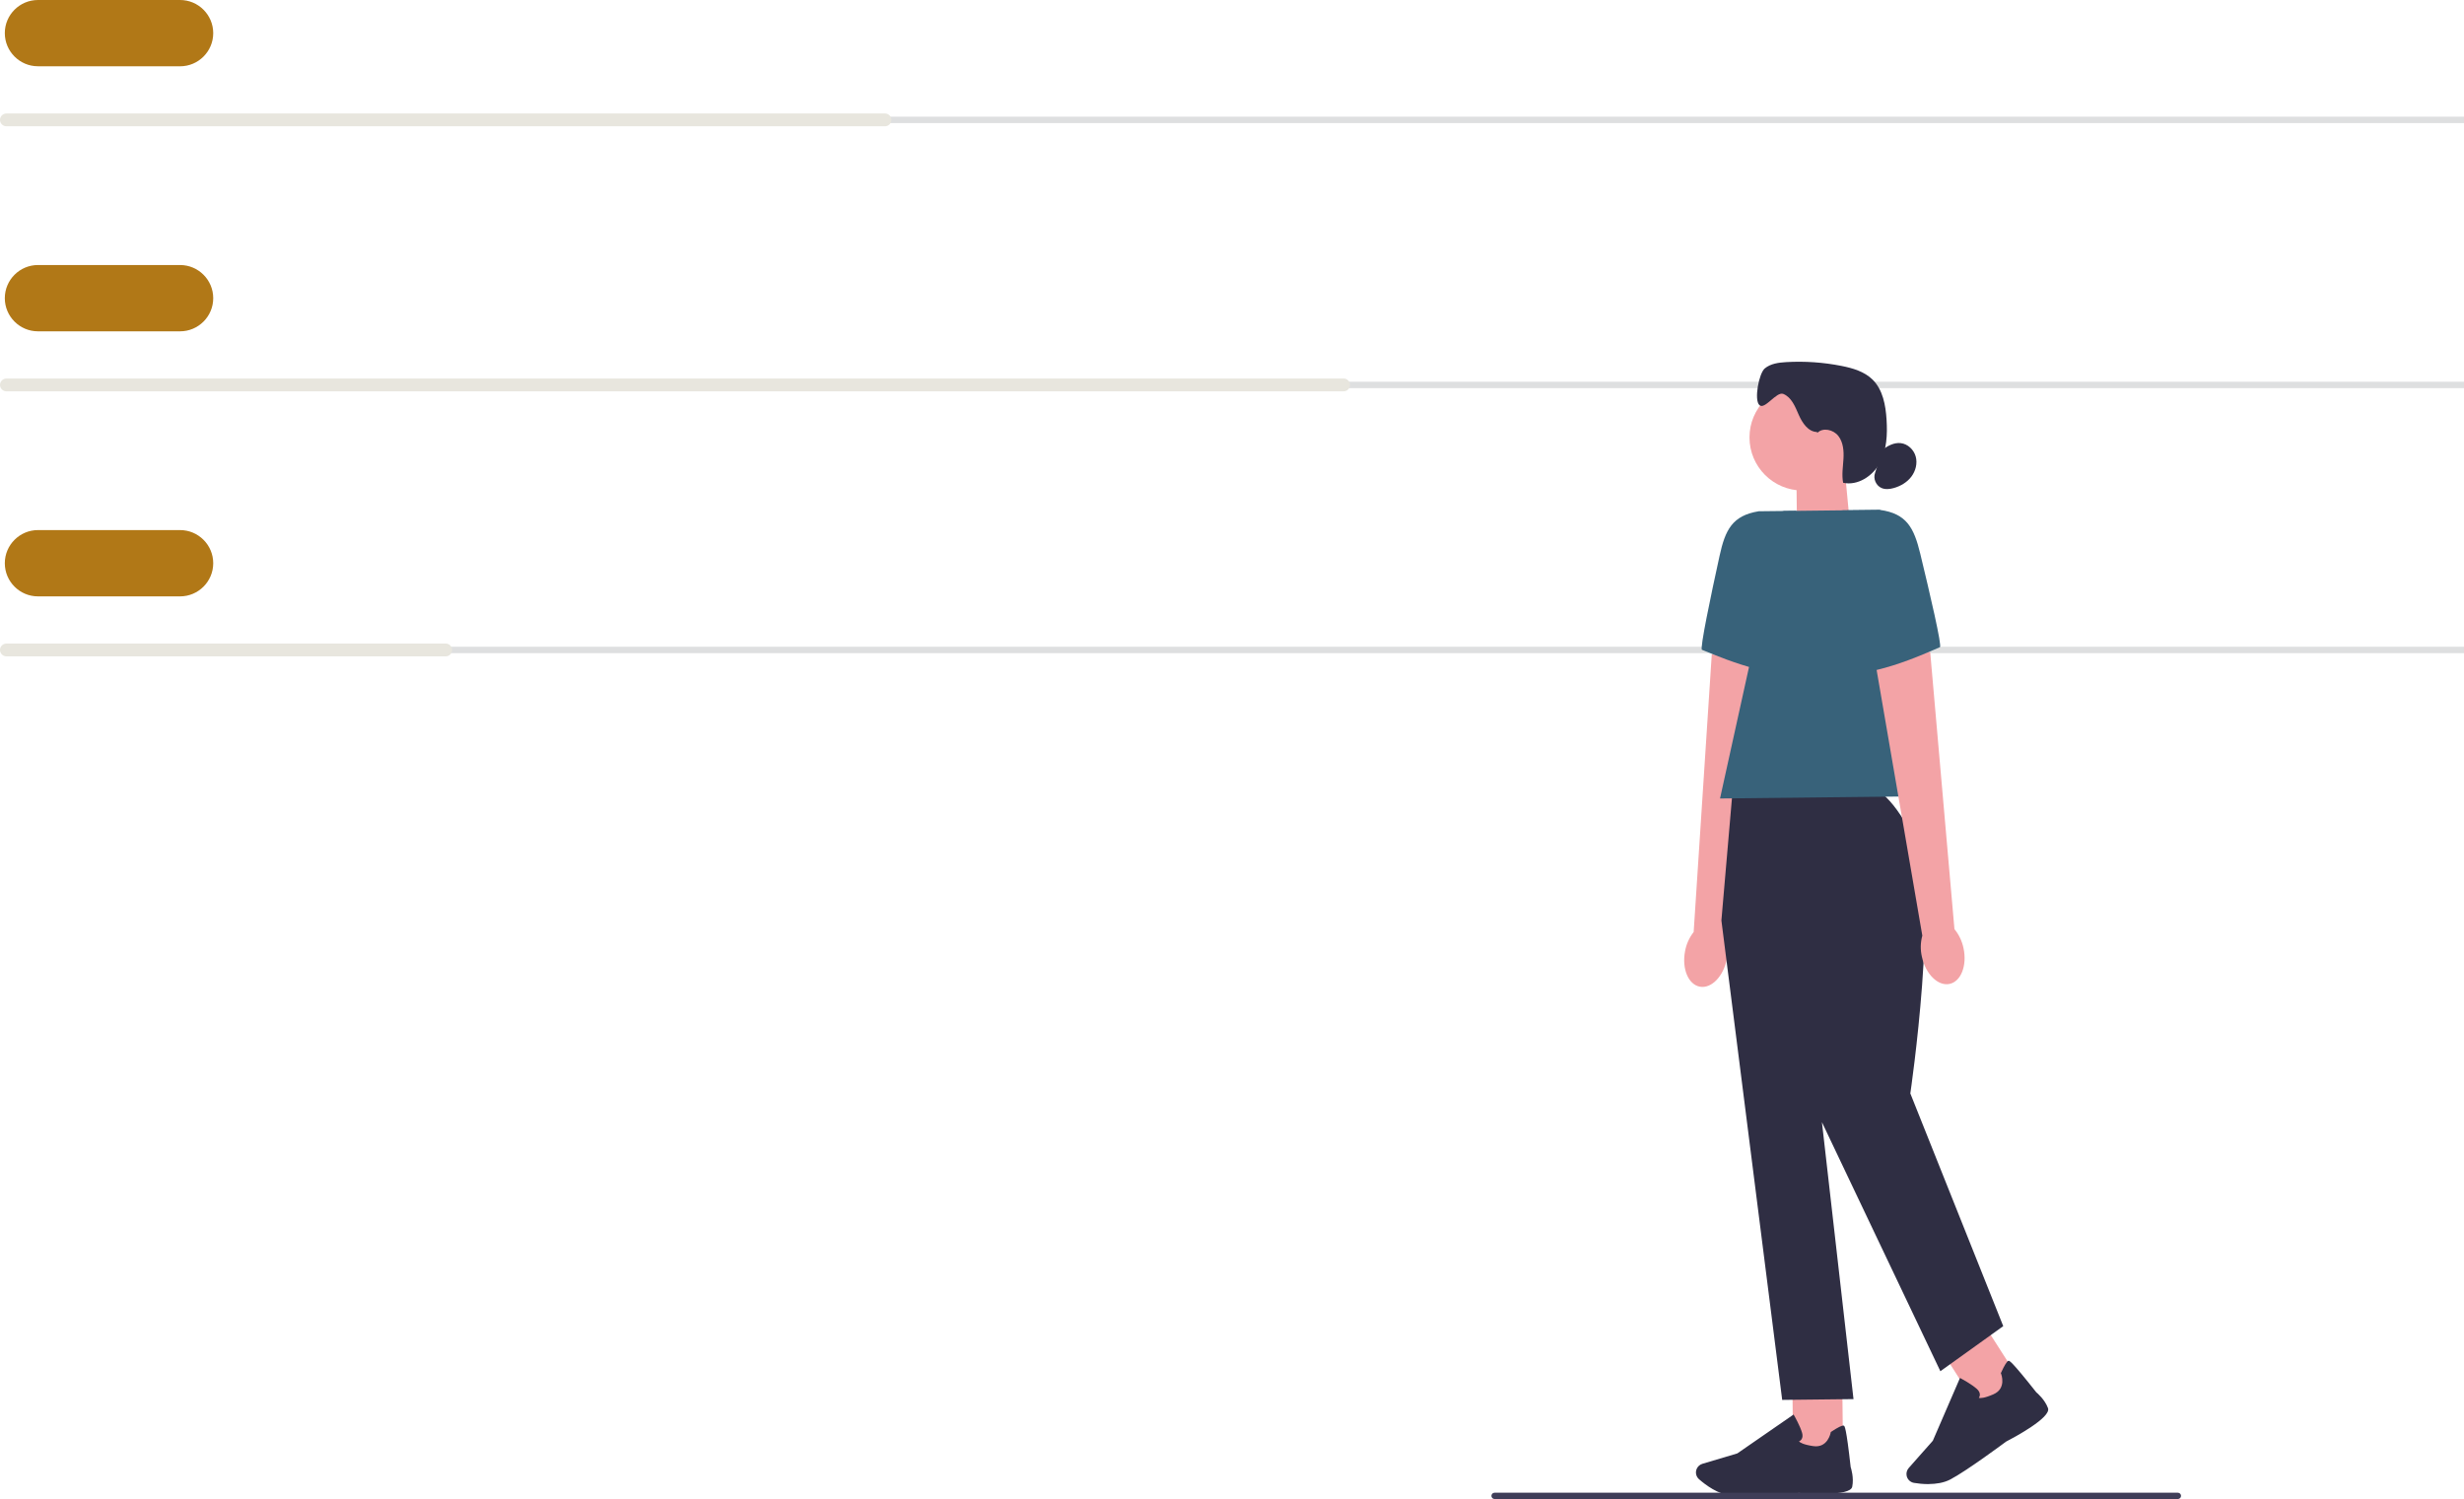 <svg xmlns="http://www.w3.org/2000/svg" width="768.47" height="467.54" viewBox="0 0 768.47 467.54" xmlns:xlink="http://www.w3.org/1999/xlink"><rect x="2" y="36.39" width="766.47" height="2" fill="#dedfe0"/><path d="m56.15,20.67H11.84c-5.7,0-10.34-4.64-10.34-10.34S6.14,0,11.84,0h44.32c5.7,0,10.34,4.64,10.34,10.34s-4.64,10.34-10.34,10.34h0Z" fill="#b17817"/><rect x="2" y="119.06" width="766.47" height="2" fill="#dedfe0"/><path d="m56.15,103.34H11.84c-5.7,0-10.34-4.64-10.34-10.34s4.64-10.34,10.34-10.34h44.32c5.7,0,10.34,4.64,10.34,10.34s-4.64,10.34-10.34,10.34h0Z" fill="#b17817"/><rect x="2" y="201.72" width="766.47" height="2" fill="#dedfe0"/><path d="m56.15,186.01H11.84c-5.7,0-10.34-4.64-10.34-10.34s4.64-10.34,10.34-10.34h44.32c5.7,0,10.34,4.64,10.34,10.34s-4.64,10.34-10.34,10.34h0Z" fill="#b17817"/><path d="m276,39.39H2c-1.1,0-2-.9-2-2s.9-2,2-2h274c1.1,0,2,.9,2,2s-.9,2-2,2Z" fill="#E8E6DE"/><path d="m419.05,122.06H2c-1.1,0-2-.9-2-2s.9-2,2-2h417.05c1.1,0,2,.9,2,2s-.9,2-2,2Z" fill="#E8E6DE"/><path d="m139,204.72H2c-1.1,0-2-.9-2-2s.9-2,2-2h137c1.1,0,2,.9,2,2s-.9,2-2,2Z" fill="#E8E6DE"/><g><polygon points="577.06 164.66 560.51 170.3 560.24 146.39 575.31 146.22 577.06 164.66" fill="#f3a3a6"/><circle cx="562.19" cy="136.43" r="16.56" fill="#f3a3a6"/><path d="m566.71,134.74c-2.77-.05-4.62-2.83-5.73-5.38s-2.25-5.47-4.82-6.5c-2.11-.84-5.75,5.03-7.43,3.5-1.75-1.6-.15-9.94,1.67-11.45,1.82-1.51,4.33-1.83,6.69-1.97,5.77-.33,11.57.07,17.24,1.19,3.5.69,7.12,1.75,9.67,4.25,3.23,3.17,4.1,8,4.38,12.52.29,4.62.07,9.47-2.13,13.55-2.21,4.07-6.88,7.11-11.41,6.13-.48-2.45-.05-4.97.1-7.47.15-2.49-.07-5.18-1.61-7.15s-4.8-2.72-6.55-.94" fill="#2f2e43"/><path d="m587.14,140.25c1.64-1.23,3.61-2.27,5.65-2.04,2.21.24,4.09,2.04,4.68,4.18.59,2.14-.02,4.51-1.36,6.28-1.34,1.77-3.35,2.95-5.49,3.55-1.24.35-2.59.5-3.78,0-1.75-.73-2.71-2.94-2.05-4.72" fill="#2f2e43"/><g><path id="uuid-c8983f9d-ef50-4d77-8f7b-49f8a94dcf30-289" d="m525.53,296.7c-1.04,5.45,1.03,10.4,4.64,11.05,3.6.65,7.37-3.25,8.41-8.7.45-2.17.35-4.42-.29-6.55l12.74-85.41-17.16-3.03-5.65,86.63c-1.38,1.77-2.31,3.83-2.69,6.02h0Z" fill="#f3a3a6"/><path d="m560.21,159.33l-11.69.13c-8.25,1.34-10.45,5.78-12.23,13.94-2.73,12.45-6.21,29.04-5.48,29.27,1.17.38,21.17,9.52,31.29,7.26l-1.89-50.6h0Z" fill="#38627A"/></g><rect x="559.12" y="430.83" width="15.56" height="22.07" transform="translate(-4.9 6.36) rotate(-.64)" fill="#f3a3a6"/><path d="m544.2,466.56c-1.64.02-3.09,0-4.19-.09-4.14-.33-8.11-3.34-10.12-5.1-.9-.79-1.2-2.07-.75-3.17h0c.32-.79.98-1.39,1.8-1.64l10.89-3.24,17.55-12.13.2.35c.08.13,1.85,3.24,2.45,5.35.23.8.18,1.47-.15,1.99-.23.36-.55.57-.81.7.32.33,1.33,1,4.43,1.46,4.51.67,5.42-4.02,5.45-4.22l.03-.16.13-.09c2.13-1.41,3.44-2.05,3.9-1.92.29.08.76.22,2.18,12.94.13.4,1.06,3.32.48,6.13-.63,3.06-13.96,2.15-16.62,1.94-.08.01-10.04.83-16.87.9h.02,0Z" fill="#2f2e43"/><rect x="610.24" y="415.35" width="15.56" height="22.07" transform="translate(-132.35 400.01) rotate(-32.59)" fill="#f3a3a6"/><path d="m601.65,462.89c-1.83.02-3.51-.18-4.71-.38-1.18-.2-2.11-1.12-2.31-2.3h0c-.15-.85.1-1.7.66-2.34l7.52-8.51,8.47-19.58.36.19c.13.07,3.28,1.77,4.91,3.24.62.56.93,1.15.93,1.77,0,.43-.16.78-.32,1.02.45.11,1.66.14,4.53-1.11,4.18-1.82,2.47-6.28,2.39-6.46l-.06-.15.07-.14c1.06-2.32,1.84-3.56,2.29-3.7.29-.08.76-.22,8.7,9.82.32.27,2.66,2.25,3.65,4.94,1.08,2.93-10.7,9.21-13.08,10.44-.07.06-12.38,9.21-17.44,11.83-2.01,1.04-4.4,1.38-6.58,1.4l.02.02h0Z" fill="#2f2e43"/><path d="m583.93,246.05l-43.56.48-3.5,40.56,18.96,149.54,22.24-.25-9.85-86.38,36.94,77.68,19.61-14.06-28.98-72.58s9.36-63.61,1.28-79.34c-8.08-15.73-13.13-15.67-13.13-15.67v.02h-.01Z" fill="#2f2e43"/><polygon points="605.63 248.28 536.44 249.05 556.21 159.38 586.35 159.04 605.63 248.28" fill="#38627A"/><path id="uuid-97a43cd7-1586-4870-a70d-869ca8f8714f-290" d="m612.38,295.74c1.16,5.43-.8,10.42-4.39,11.15-3.59.73-7.44-3.08-8.6-8.51-.5-2.16-.45-4.41.14-6.56l-14.64-85.11,17.09-3.41,7.57,86.49c1.42,1.74,2.39,3.78,2.83,5.96h0Z" fill="#f3a3a6"/><path d="m574.66,159.17l11.69-.13c8.28,1.16,10.57,5.55,12.54,13.67,3,12.39,6.85,28.89,6.13,29.14-1.17.4-20.95,9.98-31.12,7.95l.77-50.63h-.01Z" fill="#38627A"/></g><path d="m680.22,466.56c0,.54-.44.98-.98.98h-213.12c-.54,0-.98-.44-.98-.98s.44-.98.98-.98h213.12c.54,0,.98.44.98.98Z" fill="#3f3d58"/></svg>